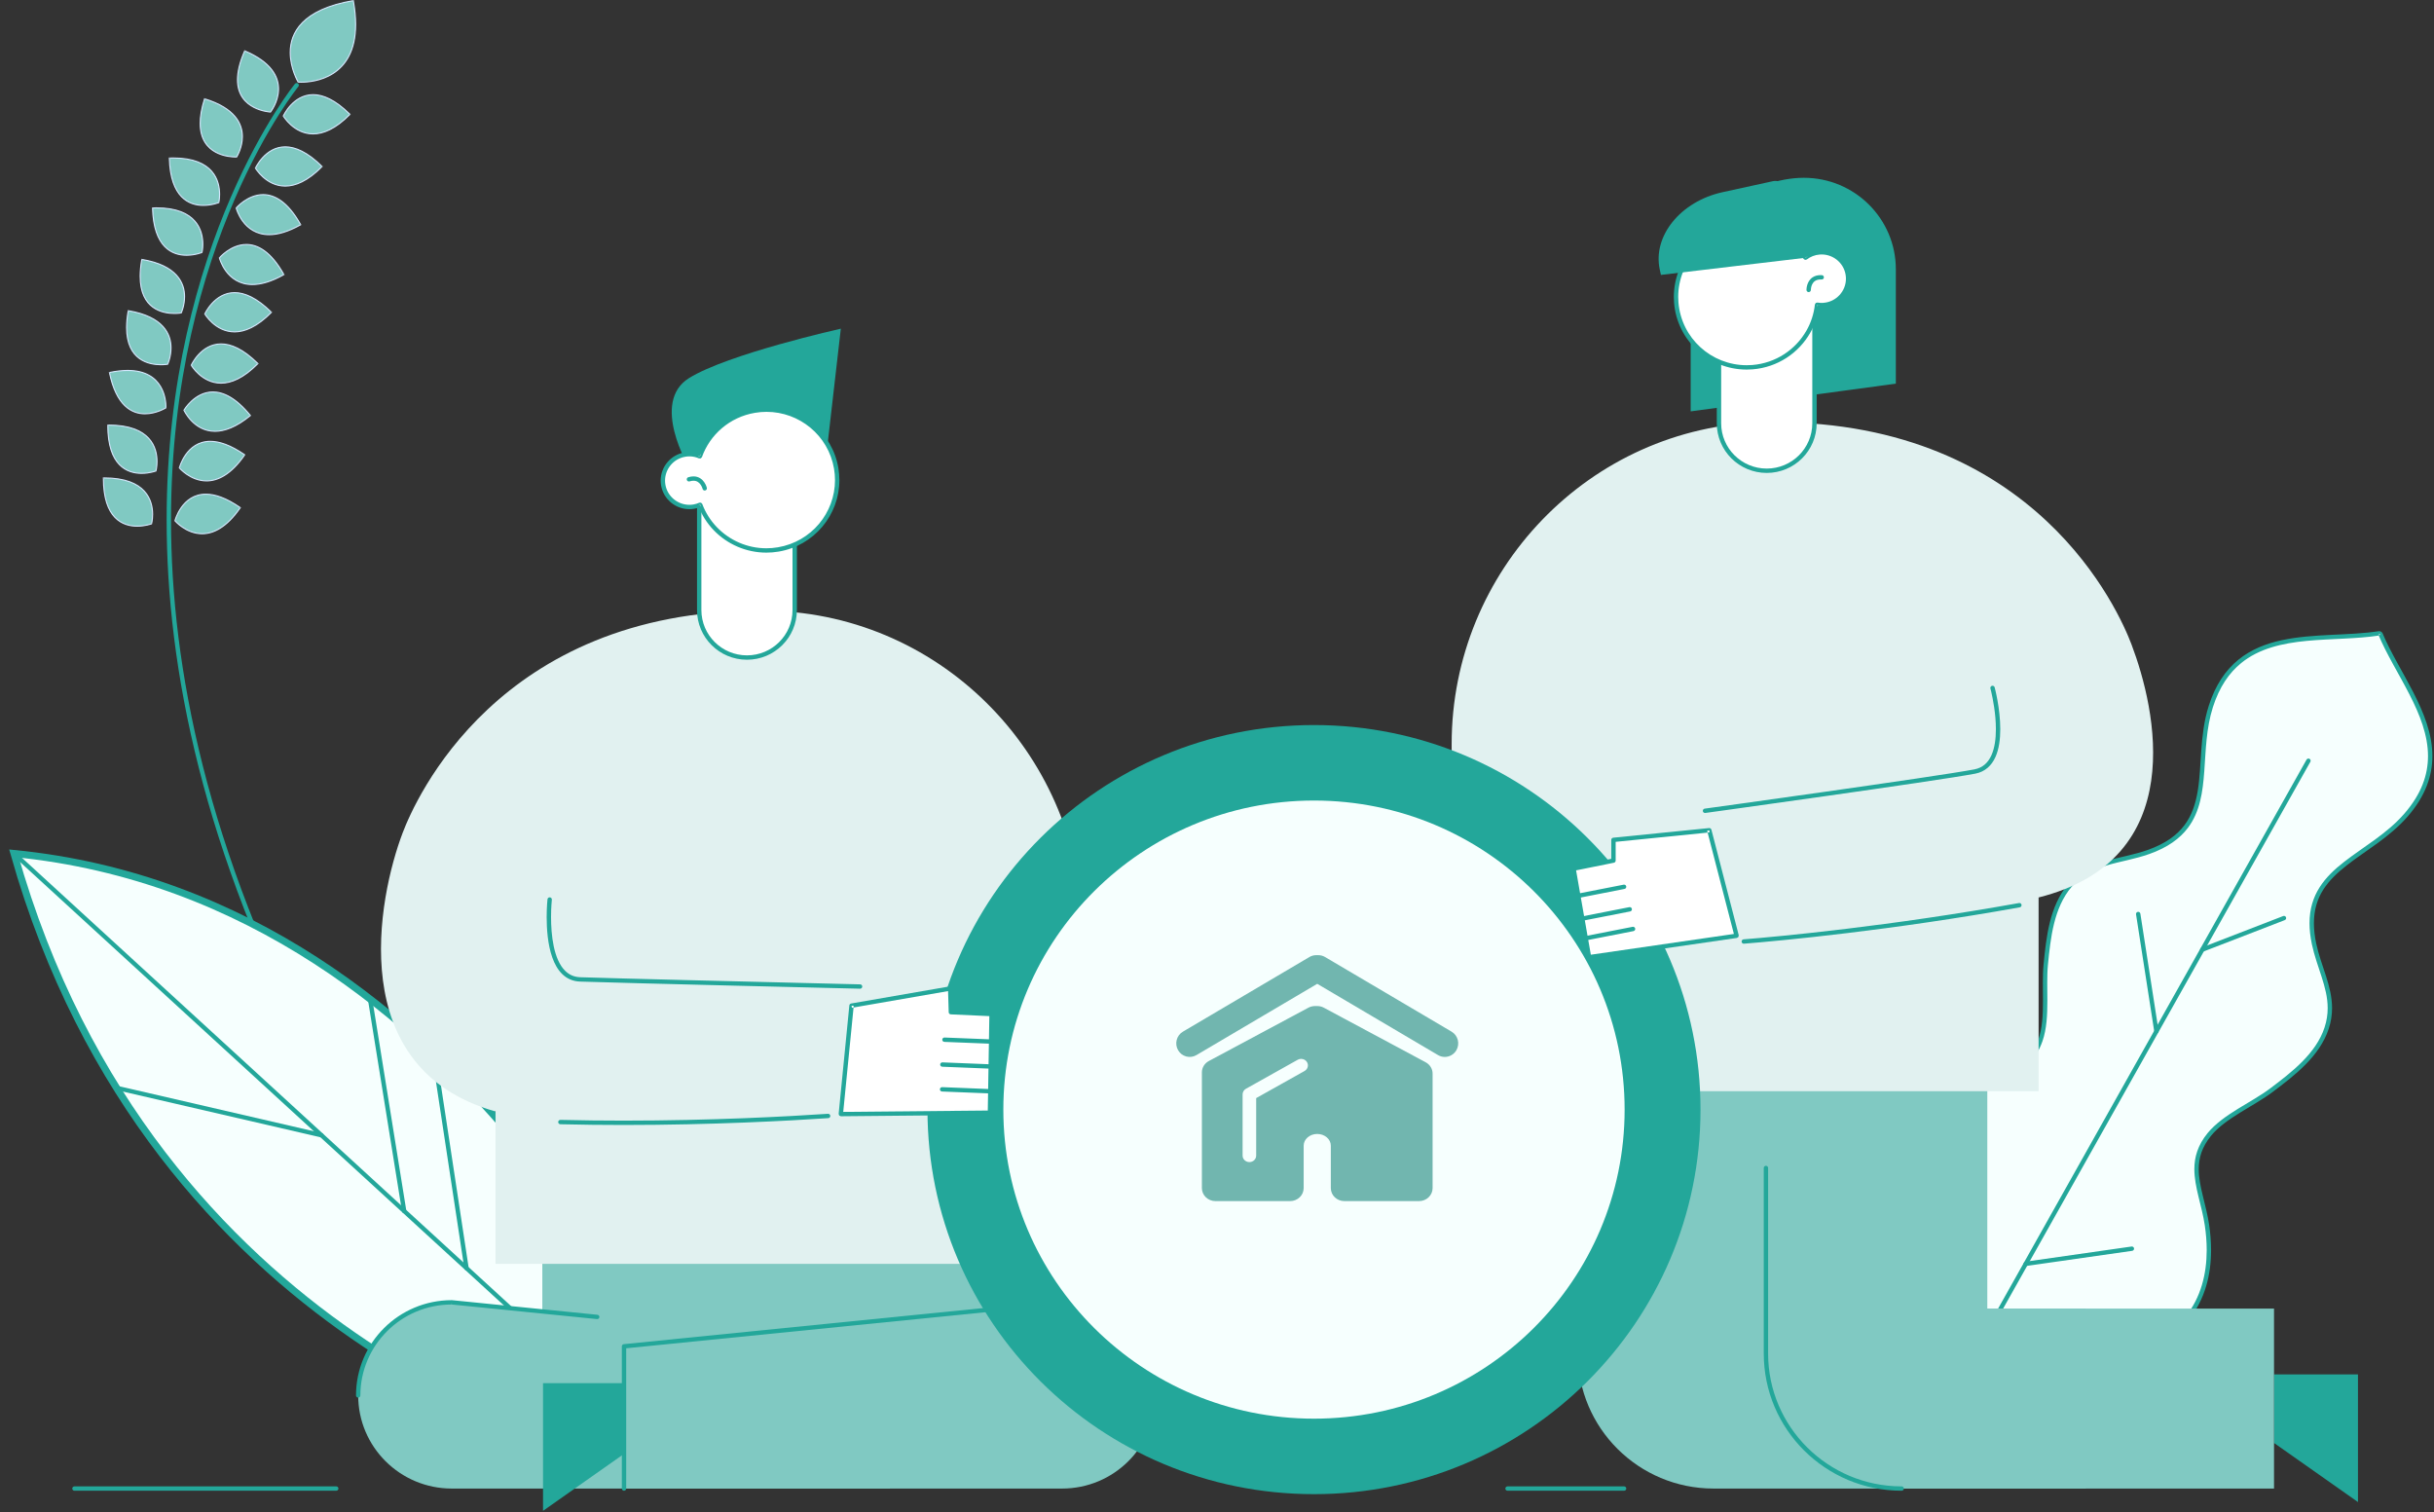 <?xml version="1.0" encoding="UTF-8"?>
<svg width="206px" height="128px" viewBox="0 0 206 128" version="1.1" xmlns="http://www.w3.org/2000/svg" xmlns:xlink="http://www.w3.org/1999/xlink">
    <rect x="0" y="0" width="206" height="128" fill="#333333" stroke="none"/>
    <!-- Generator: Sketch 55.2 (78181) - https://sketchapp.com -->
    <title>Register Interest</title>
    <desc>Created with Sketch.</desc>
    <g id="Register-Interest" stroke="none" stroke-width="1" fill="none" fill-rule="evenodd">
        <g id="Modal" transform="translate(-84, -215)">
            <g id="Register-Interest" transform="translate(85, 215)">
                <path d="M24.236,6.948 C24.236,6.948 30.248,7.487 28.902,0.053 C20.953,1.412 24.236,6.948 24.236,6.948" id="Fill-452" fill="#80C9C2" fill-rule="nonzero"></path>
                <path d="M24.236,6.948 L24.232,6.994 C24.233,6.994 24.331,7.002 24.499,7.002 C25.009,7.002 26.167,6.922 27.203,6.263 C28.239,5.604 29.146,4.361 29.144,2.064 C29.144,1.465 29.083,0.796 28.947,0.045 L28.939,2.84217094e-14 L28.894,0.008 C24.53,0.749 23.514,2.772 23.518,4.448 C23.519,5.829 24.195,6.968 24.197,6.971 L24.209,6.992 L24.232,6.994 L24.236,6.948 L24.277,6.925 C24.276,6.924 24.236,6.856 24.173,6.729 C23.986,6.35 23.611,5.462 23.611,4.448 C23.615,2.815 24.569,0.845 28.91,0.098 L28.902,0.053 L28.856,0.061 C28.991,0.807 29.052,1.472 29.052,2.064 C29.051,4.338 28.163,5.54 27.153,6.185 C26.142,6.83 24.999,6.911 24.499,6.91 C24.334,6.91 24.241,6.902 24.241,6.902 L24.236,6.948 L24.277,6.925 L24.236,6.948" id="Fill-453" fill="#D4E6FC"></path>
                <path d="M21.892,9.482 C21.892,9.482 24.427,6.306 19.71,4.305 C17.533,9.273 21.892,9.482 21.892,9.482" id="Fill-454" fill="#80C9C2" fill-rule="nonzero"></path>
                <path d="M21.892,9.482 L21.929,9.511 C21.931,9.507 22.617,8.649 22.619,7.53 C22.62,6.487 22.012,5.229 19.728,4.262 L19.686,4.244 L19.668,4.286 C19.231,5.283 19.055,6.092 19.055,6.749 C19.053,8.066 19.767,8.769 20.476,9.131 C21.183,9.495 21.886,9.528 21.89,9.528 L21.914,9.529 L21.929,9.511 L21.892,9.482 L21.894,9.436 C21.894,9.436 21.724,9.428 21.465,9.376 C20.686,9.215 19.148,8.668 19.148,6.749 C19.148,6.108 19.319,5.311 19.752,4.323 L19.71,4.305 L19.692,4.347 C21.955,5.31 22.524,6.526 22.526,7.53 C22.526,8.071 22.358,8.552 22.191,8.898 C22.106,9.072 22.022,9.211 21.96,9.307 C21.897,9.403 21.856,9.453 21.856,9.453 L21.892,9.482 L21.894,9.436 L21.892,9.482" id="Fill-455" fill="#D4E6FC"></path>
                <path d="M19.027,13.284 C19.027,13.284 21.214,9.862 16.313,8.362 C14.67,13.529 19.027,13.284 19.027,13.284" id="Fill-456" fill="#80C9C2" fill-rule="nonzero"></path>
                <path d="M19.027,13.284 L19.066,13.309 C19.068,13.305 19.559,12.539 19.559,11.561 C19.562,10.464 18.928,9.111 16.327,8.318 L16.283,8.304 L16.269,8.348 C16.007,9.171 15.896,9.86 15.896,10.436 C15.895,11.805 16.529,12.539 17.225,12.918 C17.921,13.298 18.676,13.332 18.935,13.332 C18.995,13.332 19.028,13.331 19.029,13.331 L19.053,13.329 L19.066,13.309 L19.027,13.284 L19.024,13.238 C19.024,13.238 18.993,13.24 18.935,13.24 C18.684,13.24 17.943,13.205 17.27,12.837 C16.597,12.468 15.991,11.777 15.989,10.436 C15.989,9.871 16.098,9.192 16.357,8.376 L16.313,8.362 L16.299,8.406 C18.877,9.198 19.464,10.503 19.467,11.561 C19.467,12.034 19.347,12.46 19.227,12.767 C19.107,13.073 18.987,13.259 18.988,13.259 L19.027,13.284 L19.024,13.238 L19.027,13.284" id="Fill-457" fill="#D4E6FC"></path>
                <path d="M17.517,17.145 C17.517,17.145 18.458,13.199 13.333,13.378 C13.48,18.796 17.517,17.145 17.517,17.145" id="Fill-458" fill="#80C9C2" fill-rule="nonzero"></path>
                <path d="M17.517,17.145 L17.562,17.156 C17.562,17.153 17.631,16.865 17.631,16.447 C17.631,15.895 17.511,15.115 16.952,14.47 C16.392,13.825 15.396,13.325 13.665,13.326 C13.557,13.326 13.445,13.328 13.331,13.332 L13.285,13.334 L13.287,13.379 C13.372,16.76 14.999,17.434 16.211,17.428 C16.948,17.428 17.531,17.189 17.534,17.188 L17.556,17.179 L17.562,17.156 L17.517,17.145 L17.499,17.102 C17.499,17.103 17.358,17.16 17.125,17.219 C16.893,17.277 16.57,17.336 16.211,17.336 C15.037,17.33 13.477,16.729 13.379,13.377 L13.333,13.378 L13.335,13.424 C13.448,13.42 13.558,13.418 13.665,13.418 C15.379,13.418 16.343,13.91 16.882,14.53 C17.421,15.151 17.538,15.908 17.538,16.447 C17.538,16.855 17.471,17.134 17.471,17.135 L17.517,17.145 L17.499,17.102 L17.517,17.145" id="Fill-459" fill="#D4E6FC"></path>
                <path d="M22.978,9.816 C22.978,9.816 25.029,13.32 28.618,9.678 C24.76,5.853 22.978,9.816 22.978,9.816" id="Fill-460" fill="#80C9C2" fill-rule="nonzero"></path>
                <path d="M22.978,9.816 L22.938,9.839 C22.941,9.842 23.834,11.376 25.496,11.379 C26.359,11.379 27.419,10.961 28.651,9.71 L28.684,9.678 L28.651,9.645 C27.39,8.395 26.343,7.967 25.501,7.967 C23.751,7.971 22.939,9.794 22.936,9.797 L22.926,9.818 L22.938,9.839 L22.978,9.816 L23.02,9.834 C23.02,9.834 23.07,9.725 23.171,9.558 C23.477,9.055 24.244,8.057 25.501,8.059 C26.31,8.059 27.335,8.47 28.586,9.711 L28.618,9.678 L28.585,9.645 C27.363,10.885 26.327,11.287 25.496,11.287 C24.696,11.287 24.077,10.915 23.656,10.54 C23.447,10.353 23.287,10.165 23.179,10.025 C23.071,9.885 23.018,9.793 23.018,9.793 L22.978,9.816 L23.02,9.834 L22.978,9.816" id="Fill-461" fill="#D4E6FC"></path>
                <path d="M20.62,14.231 C20.62,14.231 22.67,17.736 26.261,14.093 C22.402,10.268 20.62,14.231 20.62,14.231" id="Fill-462" fill="#80C9C2" fill-rule="nonzero"></path>
                <path d="M20.62,14.231 L20.58,14.254 C20.583,14.258 21.476,15.792 23.138,15.795 C24.001,15.795 25.061,15.377 26.294,14.125 L26.326,14.093 L26.293,14.061 C25.032,12.81 23.985,12.382 23.142,12.382 C21.394,12.386 20.58,14.21 20.577,14.212 L20.567,14.234 L20.58,14.254 L20.62,14.231 L20.662,14.25 C20.662,14.25 20.711,14.14 20.813,13.973 C21.118,13.471 21.886,12.473 23.142,12.474 C23.951,12.474 24.976,12.886 26.228,14.126 L26.261,14.093 L26.227,14.061 C25.005,15.301 23.969,15.703 23.138,15.703 C22.338,15.703 21.719,15.33 21.299,14.956 C21.088,14.768 20.928,14.581 20.821,14.44 C20.714,14.3 20.66,14.208 20.659,14.208 L20.62,14.231 L20.662,14.25 L20.62,14.231" id="Fill-463" fill="#D4E6FC"></path>
                <path d="M14.338,26.484 C14.338,26.484 16.057,22.807 11,21.957 C10.05,27.293 14.338,26.484 14.338,26.484" id="Fill-464" fill="#80C9C2" fill-rule="nonzero"></path>
                <path d="M14.338,26.484 L14.38,26.504 C14.381,26.5 14.665,25.892 14.666,25.108 C14.67,23.952 14.032,22.414 11.008,21.911 L10.963,21.904 L10.955,21.948 C10.86,22.483 10.816,22.957 10.816,23.377 C10.816,24.782 11.3,25.589 11.914,26.036 C12.528,26.483 13.262,26.574 13.761,26.574 C14.109,26.574 14.344,26.529 14.346,26.529 L14.369,26.525 L14.38,26.504 L14.338,26.484 L14.329,26.439 C14.329,26.439 14.101,26.482 13.761,26.482 C13.273,26.482 12.558,26.392 11.969,25.961 C11.381,25.531 10.91,24.762 10.909,23.377 C10.909,22.963 10.952,22.495 11.046,21.965 L11,21.957 L10.993,22.002 C13.988,22.51 14.568,23.988 14.573,25.108 C14.573,25.489 14.503,25.829 14.434,26.074 C14.364,26.318 14.295,26.464 14.295,26.464 L14.338,26.484 L14.329,26.439 L14.338,26.484" id="Fill-465" fill="#D4E6FC"></path>
                <path d="M16.333,26.571 C16.333,26.571 18.383,30.075 21.974,26.433 C18.115,22.608 16.333,26.571 16.333,26.571" id="Fill-466" fill="#80C9C2" fill-rule="nonzero"></path>
                <path d="M16.333,26.571 L16.293,26.593 C16.296,26.596 17.189,28.131 18.851,28.134 C19.714,28.134 20.774,27.716 22.007,26.465 L22.039,26.432 L22.007,26.4 C20.746,25.15 19.699,24.721 18.856,24.721 C17.107,24.726 16.294,26.549 16.291,26.552 L16.281,26.573 L16.293,26.593 L16.333,26.571 L16.376,26.589 C16.376,26.589 16.425,26.48 16.526,26.312 C16.831,25.81 17.599,24.812 18.856,24.813 C19.665,24.813 20.69,25.225 21.941,26.465 L21.974,26.433 L21.941,26.4 C20.718,27.64 19.683,28.042 18.851,28.042 C18.051,28.042 17.432,27.67 17.012,27.295 C16.802,27.108 16.641,26.92 16.534,26.78 C16.427,26.64 16.373,26.547 16.373,26.547 L16.333,26.571 L16.376,26.589 L16.333,26.571" id="Fill-467" fill="#D4E6FC"></path>
                <path d="M13.19,30.824 C13.19,30.824 14.91,27.146 9.854,26.297 C8.904,31.633 13.19,30.824 13.19,30.824" id="Fill-468" fill="#80C9C2" fill-rule="nonzero"></path>
                <path d="M13.19,30.824 L13.233,30.843 C13.234,30.84 13.519,30.233 13.519,29.447 C13.523,28.292 12.885,26.754 9.862,26.251 L9.817,26.244 L9.808,26.288 C9.713,26.823 9.67,27.297 9.67,27.717 C9.669,29.122 10.154,29.928 10.768,30.376 C11.381,30.823 12.115,30.913 12.615,30.914 C12.963,30.914 13.197,30.87 13.2,30.87 L13.222,30.865 L13.233,30.843 L13.19,30.824 L13.182,30.779 C13.181,30.779 12.955,30.822 12.615,30.822 C12.126,30.822 11.411,30.731 10.822,30.301 C10.235,29.871 9.764,29.102 9.763,27.717 C9.763,27.303 9.805,26.835 9.9,26.305 L9.854,26.297 L9.846,26.342 C12.841,26.849 13.422,28.327 13.426,29.447 C13.426,29.829 13.356,30.169 13.287,30.413 C13.218,30.658 13.148,30.804 13.148,30.804 L13.19,30.824 L13.182,30.779 L13.19,30.824" id="Fill-469" fill="#D4E6FC"></path>
                <path d="M15.186,30.91 C15.186,30.91 17.237,34.415 20.827,30.773 C16.968,26.947 15.186,30.91 15.186,30.91" id="Fill-470" fill="#80C9C2" fill-rule="nonzero"></path>
                <path d="M15.186,30.91 L15.147,30.934 C15.15,30.937 16.042,32.471 17.705,32.474 C18.568,32.474 19.628,32.056 20.86,30.805 L20.893,30.772 L20.86,30.74 C19.599,29.49 18.552,29.061 17.709,29.061 C15.96,29.066 15.147,30.889 15.144,30.892 L15.135,30.913 L15.147,30.934 L15.186,30.91 L15.228,30.929 C15.229,30.929 15.278,30.819 15.379,30.652 C15.685,30.15 16.452,29.152 17.709,29.153 C18.519,29.153 19.544,29.565 20.795,30.806 L20.827,30.773 L20.794,30.74 C19.572,31.98 18.536,32.382 17.705,32.382 C16.905,32.382 16.286,32.01 15.865,31.635 C15.655,31.448 15.495,31.26 15.388,31.12 C15.28,30.979 15.227,30.887 15.227,30.887 L15.186,30.91 L15.228,30.929 L15.186,30.91" id="Fill-471" fill="#D4E6FC"></path>
                <path d="M18.989,17.603 C18.989,17.603 19.987,21.536 24.449,19.02 C21.801,14.284 18.989,17.603 18.989,17.603" id="Fill-472" fill="#80C9C2" fill-rule="nonzero"></path>
                <path d="M18.989,17.603 L18.944,17.614 C18.945,17.618 19.089,18.187 19.515,18.759 C19.941,19.331 20.654,19.907 21.78,19.906 C22.5,19.906 23.386,19.672 24.472,19.06 L24.512,19.037 L24.49,18.997 C23.384,17.018 22.236,16.426 21.271,16.426 C19.919,16.429 18.958,17.571 18.953,17.574 L18.938,17.592 L18.944,17.614 L18.989,17.603 L19.024,17.633 C19.024,17.633 19.083,17.564 19.191,17.459 C19.519,17.145 20.299,16.517 21.271,16.519 C22.194,16.519 23.309,17.078 24.408,19.042 L24.449,19.02 L24.426,18.979 C23.35,19.586 22.479,19.814 21.78,19.814 C20.688,19.814 20.006,19.261 19.59,18.704 C19.383,18.426 19.243,18.147 19.156,17.938 C19.069,17.729 19.034,17.592 19.034,17.592 L18.989,17.603 L19.024,17.633 L18.989,17.603" id="Fill-473" fill="#D4E6FC"></path>
                <path d="M16.095,21.366 C16.095,21.366 17.037,17.421 11.912,17.599 C12.059,23.017 16.095,21.366 16.095,21.366" id="Fill-474" fill="#80C9C2" fill-rule="nonzero"></path>
                <path d="M16.095,21.366 L16.14,21.377 C16.141,21.375 16.21,21.087 16.21,20.668 C16.21,20.117 16.091,19.336 15.531,18.692 C14.972,18.047 13.975,17.547 12.244,17.547 C12.135,17.547 12.025,17.549 11.911,17.553 L11.865,17.555 L11.866,17.601 C11.951,20.981 13.578,21.655 14.79,21.649 C15.527,21.649 16.11,21.411 16.113,21.409 L16.135,21.4 L16.14,21.377 L16.095,21.366 L16.078,21.324 C16.077,21.324 15.937,21.382 15.704,21.44 C15.471,21.499 15.149,21.557 14.79,21.557 C13.616,21.551 12.056,20.95 11.959,17.598 L11.912,17.599 L11.914,17.645 C12.027,17.641 12.137,17.639 12.244,17.639 C13.959,17.639 14.922,18.132 15.461,18.752 C16,19.372 16.117,20.129 16.117,20.668 C16.117,21.077 16.05,21.355 16.05,21.356 L16.095,21.366 L16.078,21.324 L16.095,21.366" id="Fill-475" fill="#D4E6FC"></path>
                <path d="M17.568,21.825 C17.568,21.825 18.567,25.757 23.028,23.241 C20.381,18.505 17.568,21.825 17.568,21.825" id="Fill-476" fill="#80C9C2" fill-rule="nonzero"></path>
                <path d="M17.568,21.825 L17.523,21.836 C17.524,21.84 17.669,22.408 18.095,22.981 C18.52,23.553 19.233,24.128 20.359,24.128 C21.079,24.127 21.965,23.894 23.051,23.281 L23.091,23.258 L23.068,23.219 C21.963,21.239 20.816,20.647 19.85,20.647 C18.498,20.65 17.536,21.792 17.533,21.795 L17.517,21.813 L17.523,21.836 L17.568,21.825 L17.603,21.855 C17.604,21.854 17.661,21.786 17.77,21.681 C18.098,21.366 18.878,20.739 19.85,20.74 C20.774,20.74 21.888,21.299 22.988,23.264 L23.028,23.241 L23.005,23.201 C21.929,23.808 21.059,24.036 20.359,24.035 C19.267,24.035 18.585,23.482 18.169,22.926 C17.961,22.648 17.823,22.368 17.735,22.16 C17.648,21.951 17.613,21.813 17.613,21.813 L17.568,21.825 L17.603,21.855 L17.568,21.825" id="Fill-477" fill="#D4E6FC"></path>
                <path d="M12.199,39.861 C12.199,39.861 13.252,35.943 8.124,35.978 C8.118,41.397 12.199,39.861 12.199,39.861" id="Fill-478" fill="#80C9C2" fill-rule="nonzero"></path>
                <path d="M12.199,39.861 L12.244,39.873 C12.244,39.87 12.334,39.535 12.334,39.059 C12.334,38.484 12.203,37.701 11.614,37.061 C11.026,36.42 9.987,35.931 8.192,35.931 L8.124,35.932 L8.078,35.932 L8.078,35.978 L8.078,35.99 C8.078,37.721 8.494,38.752 9.07,39.35 C9.645,39.949 10.375,40.108 10.983,40.108 C11.674,40.108 12.212,39.905 12.215,39.904 L12.238,39.895 L12.244,39.873 L12.199,39.861 L12.183,39.818 C12.182,39.818 12.052,39.867 11.836,39.916 C11.62,39.966 11.32,40.016 10.983,40.016 C10.39,40.016 9.69,39.862 9.137,39.287 C8.583,38.712 8.171,37.707 8.171,35.99 L8.171,35.978 L8.124,35.978 L8.125,36.024 L8.192,36.023 C9.971,36.024 10.979,36.506 11.546,37.123 C12.113,37.739 12.242,38.497 12.242,39.059 C12.242,39.523 12.153,39.848 12.154,39.849 L12.199,39.861 L12.183,39.818 L12.199,39.861" id="Fill-479" fill="#D4E6FC"></path>
                <path d="M14.179,39.602 C14.179,39.602 16.81,42.7 19.711,38.493 C15.244,35.391 14.179,39.602 14.179,39.602" id="Fill-480" fill="#80C9C2" fill-rule="nonzero"></path>
                <path d="M14.179,39.602 L14.144,39.631 C14.148,39.634 15.087,40.745 16.481,40.747 C17.428,40.748 18.572,40.228 19.749,38.52 L19.775,38.482 L19.738,38.456 C18.53,37.617 17.565,37.307 16.798,37.307 C15.754,37.307 15.085,37.881 14.682,38.451 C14.279,39.02 14.136,39.587 14.135,39.59 L14.129,39.613 L14.144,39.631 L14.179,39.602 L14.225,39.612 C14.225,39.612 14.259,39.475 14.344,39.267 C14.598,38.64 15.29,37.398 16.798,37.399 C17.539,37.399 18.487,37.7 19.684,38.531 L19.711,38.493 L19.673,38.467 C18.504,40.161 17.391,40.654 16.481,40.655 C15.81,40.655 15.243,40.385 14.843,40.113 C14.644,39.977 14.486,39.841 14.379,39.74 C14.271,39.638 14.215,39.572 14.215,39.572 L14.179,39.602 L14.225,39.612 L14.179,39.602" id="Fill-481" fill="#D4E6FC"></path>
                <path d="M11.826,44.333 C11.826,44.333 12.878,40.415 7.751,40.45 C7.744,45.869 11.826,44.333 11.826,44.333" id="Fill-482" fill="#80C9C2" fill-rule="nonzero"></path>
                <path d="M11.826,44.333 L11.871,44.345 C11.872,44.342 11.962,44.006 11.962,43.531 C11.962,42.956 11.829,42.173 11.241,41.532 C10.654,40.892 9.614,40.403 7.819,40.403 L7.75,40.404 L7.705,40.404 L7.705,40.462 C7.705,42.193 8.121,43.224 8.697,43.823 C9.273,44.421 10.002,44.58 10.61,44.58 C11.301,44.58 11.839,44.377 11.842,44.376 L11.864,44.368 L11.871,44.345 L11.826,44.333 L11.81,44.29 C11.809,44.29 11.679,44.339 11.463,44.388 C11.247,44.438 10.946,44.488 10.61,44.488 C10.017,44.487 9.317,44.334 8.763,43.759 C8.21,43.184 7.797,42.179 7.797,40.462 L7.797,40.45 L7.751,40.45 L7.752,40.496 L7.819,40.495 C9.598,40.495 10.607,40.979 11.173,41.595 C11.74,42.211 11.869,42.969 11.869,43.531 C11.869,43.995 11.781,44.32 11.781,44.321 L11.826,44.333 L11.81,44.29 L11.826,44.333" id="Fill-483" fill="#D4E6FC"></path>
                <path d="M13.807,44.074 C13.807,44.074 16.437,47.172 19.338,42.966 C14.871,39.863 13.807,44.074 13.807,44.074" id="Fill-484" fill="#80C9C2" fill-rule="nonzero"></path>
                <path d="M13.807,44.074 L13.771,44.104 C13.775,44.107 14.713,45.217 16.107,45.219 C17.054,45.219 18.199,44.7 19.376,42.991 L19.402,42.954 L19.365,42.928 C18.157,42.089 17.193,41.779 16.425,41.779 C15.381,41.778 14.711,42.354 14.309,42.923 C13.906,43.493 13.763,44.06 13.762,44.063 L13.756,44.086 L13.771,44.104 L13.807,44.074 L13.851,44.085 C13.852,44.085 13.886,43.948 13.97,43.74 C14.225,43.112 14.918,41.87 16.425,41.871 C17.167,41.871 18.114,42.171 19.312,43.003 L19.338,42.966 L19.3,42.939 C18.131,44.633 17.018,45.127 16.107,45.127 C15.436,45.127 14.87,44.857 14.47,44.585 C14.271,44.449 14.113,44.314 14.006,44.212 C13.898,44.111 13.842,44.045 13.842,44.044 L13.807,44.074 L13.851,44.085 L13.807,44.074" id="Fill-485" fill="#D4E6FC"></path>
                <path d="M13.039,34.518 C13.039,34.518 13.279,30.469 8.263,31.529 C9.351,36.839 13.039,34.518 13.039,34.518" id="Fill-486" fill="#80C9C2" fill-rule="nonzero"></path>
                <path d="M13.039,34.518 L13.085,34.52 C13.085,34.519 13.087,34.488 13.087,34.431 C13.087,34.173 13.049,33.396 12.619,32.678 C12.189,31.958 11.358,31.304 9.801,31.306 C9.35,31.306 8.836,31.36 8.253,31.483 L8.208,31.493 L8.218,31.538 C8.797,34.382 10.143,35.072 11.27,35.068 C12.253,35.068 13.06,34.558 13.064,34.556 L13.084,34.544 L13.085,34.52 L13.039,34.518 L13.014,34.479 C13.014,34.479 12.818,34.602 12.5,34.727 C12.182,34.852 11.745,34.976 11.27,34.976 C10.186,34.973 8.891,34.341 8.308,31.519 L8.263,31.529 L8.272,31.574 C8.85,31.451 9.357,31.398 9.801,31.398 C11.332,31.399 12.121,32.031 12.539,32.725 C12.957,33.419 12.995,34.182 12.995,34.431 C12.995,34.485 12.993,34.515 12.993,34.515 L13.039,34.518 L13.014,34.479 L13.039,34.518" id="Fill-487" fill="#D4E6FC"></path>
                <path d="M14.569,34.715 C14.569,34.715 16.238,38.415 20.193,35.169 C16.76,30.96 14.569,34.715 14.569,34.715" id="Fill-488" fill="#80C9C2" fill-rule="nonzero"></path>
                <path d="M14.569,34.715 L14.527,34.733 C14.529,34.736 15.34,36.545 17.196,36.549 C18.008,36.548 19.011,36.198 20.222,35.204 L20.258,35.175 L20.229,35.14 C18.992,33.622 17.906,33.127 17.019,33.127 C15.435,33.13 14.532,34.689 14.529,34.692 L14.517,34.712 L14.527,34.733 L14.569,34.715 L14.609,34.738 C14.609,34.738 14.664,34.644 14.771,34.501 C15.093,34.072 15.881,33.218 17.019,33.219 C17.869,33.219 18.929,33.692 20.157,35.198 L20.193,35.169 L20.164,35.133 C18.963,36.118 17.98,36.457 17.196,36.456 C16.302,36.456 15.657,36.018 15.233,35.577 C15.022,35.356 14.865,35.135 14.763,34.97 C14.66,34.805 14.612,34.696 14.611,34.696 L14.569,34.715 L14.609,34.738 L14.569,34.715" id="Fill-489" fill="#D4E6FC"></path>
                <path d="M23.964,7.094 C23.948,7.114 13.104,20.402 13.103,43.988 C13.103,56.53 16.172,71.981 25.56,89.884 C25.607,89.974 25.718,90.009 25.809,89.962 C25.9,89.915 25.935,89.803 25.888,89.713 C16.526,71.858 13.474,56.47 13.474,43.988 C13.474,32.252 16.172,23.084 18.869,16.849 C20.217,13.732 21.565,11.349 22.574,9.747 C23.079,8.945 23.5,8.339 23.793,7.934 C23.94,7.731 24.055,7.579 24.134,7.477 C24.212,7.376 24.251,7.327 24.252,7.327 C24.316,7.248 24.304,7.132 24.225,7.068 C24.146,7.004 24.029,7.015 23.964,7.094" id="Fill-490" fill="#23A79A"></path>
                <path d="M200.377,53.597 C195.255,54.401 188.349,52.762 186.11,59.802 C184.565,64.659 186.948,69.937 180.85,72.103 C178.434,72.961 175.973,72.838 174.187,74.938 C172.634,76.763 172.365,79.366 172.141,81.649 C171.948,83.612 172.352,86.173 171.689,88.056 C170.605,91.128 167.88,91.117 165.219,92.25 C162.688,93.328 160.349,95.082 159.369,97.77 C158.073,101.327 160.222,104.454 159.96,107.888 C159.96,107.888 161.445,121.467 175.151,116.337 C178.39,115.125 181.758,114.5 184.124,111.539 C185.912,109.301 186.189,106.4 185.785,103.689 C185.362,100.841 183.925,98.537 185.989,96.009 C187.253,94.461 189.658,93.462 191.238,92.27 C193.074,90.885 195.162,89.293 195.911,87.021 C196.774,84.408 195.38,82.387 194.849,79.888 C193.509,73.586 199.276,72.841 202.626,68.988 C207.48,63.403 202.46,58.408 200.465,53.646 L200.377,53.597" id="Fill-494" fill="#F6FFFE"></path>
                <path d="M200.377,53.597 L200.348,53.415 C197.817,53.814 194.806,53.604 192.123,54.181 C190.782,54.47 189.518,54.96 188.446,55.833 C187.374,56.705 186.501,57.959 185.933,59.746 C185.149,62.219 185.362,64.767 185.005,66.932 C184.827,68.015 184.513,68.997 183.879,69.84 C183.245,70.682 182.287,71.396 180.789,71.929 C179.602,72.351 178.387,72.535 177.229,72.878 C176.073,73.221 174.967,73.734 174.045,74.819 C172.445,76.707 172.183,79.349 171.956,81.631 C171.908,82.124 171.897,82.649 171.897,83.188 C171.897,83.681 171.906,84.187 171.906,84.69 C171.907,85.871 171.851,87.038 171.514,87.995 C170.985,89.482 170.091,90.198 168.969,90.712 C167.846,91.224 166.498,91.506 165.146,92.08 C162.589,93.17 160.2,94.951 159.194,97.708 C158.882,98.565 158.765,99.4 158.765,100.216 C158.77,102.668 159.803,104.939 159.797,107.289 C159.797,107.483 159.791,107.678 159.776,107.874 L159.776,107.908 C159.779,107.921 160.041,110.341 161.384,112.78 C162.721,115.216 165.179,117.682 169.501,117.679 C171.131,117.679 173.023,117.331 175.216,116.509 C178.43,115.303 181.85,114.676 184.269,111.654 C185.632,109.948 186.134,107.872 186.133,105.797 C186.133,105.081 186.073,104.365 185.969,103.662 C185.707,101.914 185.086,100.393 185.089,98.952 C185.091,98.008 185.342,97.097 186.132,96.126 C187.347,94.629 189.739,93.626 191.349,92.417 C193.184,91.03 195.31,89.425 196.087,87.079 C196.289,86.468 196.372,85.885 196.372,85.323 C196.367,83.403 195.429,81.748 195.03,79.85 C194.897,79.224 194.836,78.656 194.836,78.138 C194.839,75.842 196.02,74.488 197.623,73.232 C199.223,71.98 201.231,70.871 202.766,69.109 C204.284,67.365 204.864,65.651 204.863,63.991 C204.862,62.123 204.139,60.335 203.254,58.607 C202.368,56.878 201.317,55.204 200.636,53.575 L200.556,53.485 L200.467,53.436 L200.348,53.415 L200.377,53.597 L200.286,53.758 L200.375,53.807 L200.465,53.646 L200.294,53.717 C200.993,55.385 202.049,57.064 202.924,58.774 C203.801,60.484 204.493,62.221 204.492,63.991 C204.491,65.565 203.954,67.175 202.485,68.868 C201.009,70.569 199.03,71.667 197.395,72.941 C195.763,74.21 194.461,75.699 194.465,78.138 C194.465,78.685 194.53,79.278 194.667,79.926 C195.09,81.893 196.005,83.53 196.001,85.323 C196.001,85.849 195.924,86.39 195.735,86.964 C195.015,89.162 192.965,90.739 191.126,92.124 C189.577,93.298 187.159,94.294 185.845,95.893 C185.003,96.921 184.717,97.941 184.718,98.952 C184.722,100.497 185.353,102.021 185.603,103.716 C185.705,104.403 185.763,105.102 185.763,105.797 C185.762,107.815 185.276,109.801 183.979,111.425 C181.666,114.325 178.351,114.946 175.086,116.164 C172.925,116.973 171.078,117.31 169.501,117.31 C165.333,117.307 163.02,114.969 161.709,112.602 C161.057,111.42 160.665,110.233 160.437,109.343 C160.323,108.898 160.249,108.528 160.205,108.269 C160.183,108.14 160.167,108.039 160.158,107.97 C160.148,107.902 160.145,107.868 160.145,107.868 L159.96,107.888 L160.145,107.902 C160.161,107.696 160.168,107.491 160.168,107.289 C160.163,104.833 159.13,102.562 159.135,100.216 C159.135,99.436 159.247,98.647 159.543,97.833 C160.497,95.212 162.786,93.487 165.292,92.419 C166.601,91.86 167.946,91.582 169.123,91.047 C170.299,90.516 171.309,89.701 171.864,88.116 C172.226,87.084 172.276,85.881 172.277,84.69 C172.277,84.183 172.267,83.677 172.267,83.188 C172.267,82.654 172.278,82.14 172.325,81.667 C172.547,79.383 172.824,76.819 174.328,75.057 C175.193,74.042 176.211,73.567 177.335,73.231 C178.458,72.897 179.683,72.712 180.913,72.276 C182.463,71.727 183.494,70.968 184.176,70.06 C185.2,68.697 185.429,67.03 185.559,65.27 C185.688,63.51 185.717,61.645 186.286,59.857 C186.838,58.125 187.668,56.943 188.681,56.118 C190.199,54.881 192.151,54.44 194.221,54.241 C196.288,54.041 198.462,54.084 200.406,53.779 L200.377,53.597 L200.286,53.758 L200.377,53.597" id="Fill-495" fill="#23A79A"></path>
                <path d="M194.374,64.384 L163.401,119.507" id="Fill-496" fill="#DDD4FC"></path>
                <path d="M194.212,64.294 L163.239,119.417 C163.189,119.507 163.221,119.618 163.311,119.668 C163.4,119.718 163.513,119.686 163.563,119.597 L194.536,64.474 C194.585,64.385 194.553,64.273 194.464,64.223 C194.374,64.173 194.262,64.205 194.212,64.294" id="Fill-497" fill="#23A79A"></path>
                <path d="M179.965,77.355 L181.508,87.282" id="Fill-498" fill="#DDD4FC"></path>
                <path d="M179.782,77.383 L181.325,87.31 C181.34,87.411 181.435,87.48 181.536,87.464 C181.637,87.449 181.707,87.355 181.691,87.254 L180.148,77.327 C180.132,77.226 180.038,77.157 179.937,77.173 C179.836,77.188 179.766,77.283 179.782,77.383" id="Fill-499" fill="#23A79A"></path>
                <path d="M170.448,106.965 L179.43,105.681" id="Fill-500" fill="#DDD4FC"></path>
                <path d="M170.475,107.147 L179.456,105.863 C179.557,105.849 179.628,105.756 179.613,105.654 C179.599,105.554 179.505,105.484 179.403,105.498 L170.422,106.783 C170.32,106.797 170.251,106.89 170.265,106.991 C170.279,107.092 170.373,107.162 170.475,107.147" id="Fill-501" fill="#23A79A"></path>
                <path d="M185.39,80.373 L192.303,77.7" id="Fill-502" fill="#DDD4FC"></path>
                <path d="M185.457,80.544 L192.371,77.872 C192.466,77.835 192.513,77.728 192.476,77.633 C192.439,77.539 192.332,77.491 192.237,77.529 L185.323,80.201 C185.228,80.237 185.18,80.345 185.217,80.439 C185.255,80.534 185.362,80.581 185.457,80.544" id="Fill-503" fill="#23A79A"></path>
                <path d="M126.59,125.983 L136.454,125.983" id="Fill-504" fill="#23A79A"></path>
                <path d="M126.59,126.167 L136.454,126.167 C136.556,126.167 136.639,126.084 136.639,125.983 C136.639,125.88 136.556,125.798 136.454,125.798 L126.59,125.798 C126.488,125.798 126.405,125.88 126.405,125.983 C126.405,126.084 126.488,126.167 126.59,126.167" id="Fill-505" fill="#23A79A"></path>
                <path d="M5.3,125.983 L27.458,125.983" id="Fill-506" fill="#DDD4FC"></path>
                <path d="M5.3,126.167 L27.458,126.167 C27.56,126.167 27.643,126.084 27.643,125.983 C27.643,125.88 27.56,125.798 27.458,125.798 L5.3,125.798 C5.198,125.798 5.115,125.88 5.115,125.983 C5.115,126.084 5.198,126.167 5.3,126.167" id="Fill-507" fill="#23A79A"></path>
                <polyline id="Fill-508" fill="#23A79A" points="198.566 127.126 191.46 122.124 191.46 116.319 198.566 116.319 198.566 127.126"></polyline>
                <path d="M175.542,110.749 L175.542,125.983 L144.028,125.983 C137.684,125.983 132.541,120.865 132.541,114.553 L132.541,88.503 L151.277,88.503 L151.277,110.749 L175.542,110.749" id="Fill-509" fill="#80C9C2" fill-rule="nonzero"></path>
                <path d="M148.459,88.503 L167.195,88.503 L167.195,110.749 L191.46,110.749 L191.46,125.983 L159.946,125.983 C153.602,125.983 148.459,120.865 148.459,114.553 L148.459,98.849" id="Fill-510" fill="#80C9C2" fill-rule="nonzero"></path>
                <path d="M179.394,54.53 C178.343,51.763 171.348,35.728 149.176,35.728 C148.869,35.728 148.564,35.732 148.262,35.739 C133.525,36.089 121.86,48.3 121.86,62.968 L121.86,77.334 L127.286,77.334 L127.286,92.353 L171.535,92.353 L171.535,75.956 C184.38,72.732 181.478,60.021 179.394,54.53" id="Fill-511" fill="#E1F1F0"></path>
                <path d="M159.453,32.471 L142.09,34.816 L142.09,22.79 C142.09,18.513 147.371,15.047 151.669,15.047 C155.969,15.047 159.453,18.513 159.453,22.79 L159.453,32.471" id="Fill-512" fill="#23A79A"></path>
                <path d="M148.527,39.842 L148.527,39.842 C146.294,39.842 144.485,38.042 144.485,35.821 L144.485,22.753 L152.568,22.753 L152.568,35.821 C152.568,38.042 150.759,39.842 148.527,39.842" id="Fill-513" fill="#FFFFFF"></path>
                <path d="M148.527,39.842 L148.527,39.658 C147.461,39.658 146.498,39.228 145.8,38.534 C145.102,37.839 144.67,36.881 144.67,35.821 L144.67,22.938 L152.382,22.938 L152.382,35.821 C152.382,36.881 151.951,37.839 151.253,38.534 C150.555,39.228 149.592,39.658 148.527,39.658 L148.527,40.026 C150.861,40.026 152.753,38.143 152.753,35.821 L152.753,22.753 L152.699,22.623 L152.568,22.569 L144.485,22.569 L144.354,22.623 L144.3,22.753 L144.3,35.821 C144.3,38.143 146.192,40.026 148.527,40.026 L148.527,39.842" id="Fill-514" fill="#23A79A"></path>
                <path d="M155.408,23.407 C155.507,24.636 154.585,25.714 153.349,25.813 C153.158,25.828 152.969,25.82 152.788,25.786 C152.7,26.605 152.443,27.38 152.049,28.071 C151.103,29.732 149.373,30.911 147.316,31.075 C144.019,31.338 141.134,28.895 140.87,25.614 C140.605,22.334 143.061,19.463 146.359,19.199 C148.594,19.021 150.641,20.086 151.805,21.816 C152.135,21.56 152.542,21.395 152.99,21.36 C154.225,21.261 155.308,22.179 155.408,23.407" id="Fill-515" fill="#FFFFFF"></path>
                <path d="M155.408,23.407 L155.223,23.422 C155.228,23.478 155.23,23.533 155.23,23.588 C155.23,24.645 154.411,25.543 153.335,25.629 C153.279,25.633 153.224,25.636 153.169,25.636 C153.05,25.636 152.933,25.625 152.822,25.605 L152.678,25.638 L152.604,25.766 C152.518,26.56 152.269,27.311 151.888,27.981 C150.971,29.59 149.295,30.733 147.302,30.892 C147.143,30.904 146.986,30.91 146.83,30.91 C143.836,30.91 141.297,28.621 141.055,25.599 C141.041,25.441 141.035,25.285 141.035,25.13 C141.035,22.151 143.336,19.625 146.374,19.383 C146.532,19.37 146.69,19.364 146.846,19.364 C148.825,19.364 150.605,20.365 151.651,21.919 L151.775,21.998 L151.918,21.961 C152.221,21.727 152.593,21.576 153.005,21.543 C153.061,21.539 153.117,21.536 153.172,21.536 C154.234,21.536 155.137,22.35 155.223,23.422 L155.408,23.407 L155.592,23.393 C155.49,22.128 154.426,21.168 153.172,21.168 C153.106,21.168 153.041,21.171 152.975,21.176 C152.491,21.215 152.049,21.392 151.691,21.67 L151.805,21.816 L151.959,21.713 C150.846,20.06 148.952,18.996 146.846,18.995 C146.68,18.995 146.513,19.003 146.344,19.016 C143.113,19.274 140.665,21.96 140.665,25.13 C140.665,25.295 140.672,25.461 140.685,25.629 C140.944,28.843 143.643,31.279 146.83,31.279 C146.996,31.279 147.163,31.272 147.331,31.259 C149.451,31.09 151.235,29.874 152.21,28.162 C152.616,27.449 152.881,26.651 152.972,25.806 L152.788,25.786 L152.755,25.967 C152.889,25.992 153.028,26.004 153.169,26.004 C153.233,26.004 153.299,26.002 153.364,25.997 C154.636,25.894 155.6,24.836 155.6,23.588 C155.6,23.524 155.598,23.459 155.592,23.393 L155.408,23.407" id="Fill-516" fill="#23A79A"></path>
                <path d="M139.572,23.267 L151.805,21.816 L149.811,15.665 C149.753,15.404 149.418,15.254 149.062,15.332 L144.794,16.264 C141.228,17.043 138.848,19.985 139.477,22.834 L139.572,23.267" id="Fill-517" fill="#23A79A"></path>
                <path d="M152.26,24.533 L152.209,24.535 L152.26,24.535 L152.26,24.533 L152.209,24.535 L152.26,24.535 C152.26,24.516 152.266,24.272 152.375,24.058 C152.429,23.951 152.505,23.852 152.614,23.779 C152.725,23.706 152.872,23.654 153.091,23.653 L153.169,23.655 C153.271,23.661 153.359,23.584 153.365,23.483 C153.371,23.381 153.294,23.294 153.192,23.287 L153.091,23.284 C152.811,23.283 152.582,23.356 152.408,23.472 C152.146,23.648 152.019,23.905 151.956,24.114 C151.893,24.326 151.89,24.498 151.89,24.535 L151.89,24.544 C151.893,24.645 151.979,24.726 152.081,24.723 C152.183,24.72 152.263,24.635 152.26,24.534" id="Fill-518" fill="#23A79A"></path>
                <path d="M159.946,125.799 C156.825,125.799 154,124.54 151.954,122.505 C149.908,120.469 148.643,117.659 148.643,114.553 L148.643,98.849 C148.643,98.748 148.561,98.666 148.459,98.666 C148.357,98.666 148.275,98.748 148.275,98.849 L148.275,114.553 C148.275,120.966 153.5,126.166 159.946,126.166 C160.048,126.166 160.131,126.084 160.131,125.983 C160.131,125.881 160.048,125.799 159.946,125.799" id="Fill-519" fill="#23A79A"></path>
                <path d="M48.79,122.61 C48.79,122.61 11.932,113.863 0.185,72.236 C39.708,76.122 56.934,119.733 56.934,119.733 L48.79,122.61" id="Fill-520" fill="#F6FFFE"></path>
                <path d="M48.79,122.61 C48.79,122.61 11.932,113.863 0.185,72.236 C39.708,76.122 56.934,119.733 56.934,119.733 L48.79,122.61" id="Fill-520-Copy" stroke="#23A79A" stroke-width="0.6"></path>
                <path d="M8.867,92.071 L26.208,96.082" id="Fill-521" fill="#23A79A"></path>
                <path d="M8.825,92.251 L26.166,96.261 C26.265,96.285 26.365,96.223 26.388,96.124 C26.411,96.025 26.349,95.926 26.249,95.903 L8.909,91.892 C8.809,91.869 8.709,91.931 8.687,92.03 C8.663,92.129 8.725,92.228 8.825,92.251" id="Fill-522" fill="#23A79A"></path>
                <path d="M33.206,102.496 L30.32,84.558" id="Fill-523" fill="#FFFFFF"></path>
                <path d="M33.389,102.466 L30.503,84.528 C30.487,84.428 30.392,84.36 30.291,84.376 C30.19,84.391 30.121,84.486 30.137,84.586 L33.023,102.525 C33.039,102.625 33.134,102.694 33.235,102.678 C33.336,102.661 33.405,102.567 33.389,102.466" id="Fill-524" fill="#23A79A"></path>
                <path d="M35.725,89.177 L38.484,107.332" id="Fill-525" fill="#23A79A"></path>
                <path d="M35.542,89.205 L38.3,107.36 C38.316,107.46 38.41,107.53 38.511,107.515 C38.612,107.499 38.682,107.405 38.667,107.305 L35.908,89.15 C35.893,89.049 35.798,88.98 35.697,88.995 C35.596,89.01 35.526,89.104 35.542,89.205" id="Fill-526" fill="#23A79A"></path>
                <path d="M0.185,72.236 L53.634,121.215" id="Fill-527" fill="#FFFFFF"></path>
                <path d="M0.06,72.372 L53.508,121.351 C53.584,121.42 53.701,121.415 53.77,121.34 C53.839,121.265 53.835,121.149 53.759,121.08 L0.311,72.101 C0.236,72.032 0.119,72.036 0.049,72.111 C-0.02,72.187 -0.015,72.303 0.06,72.372" id="Fill-528" fill="#23A79A"></path>
                <polygon id="Fill-529" fill="#80C9C2" fill-rule="nonzero" points="44.899 113.79 83.691 113.79 83.691 103.209 44.899 103.209"></polygon>
                <path d="M74.312,125.983 L37.236,125.983 C32.861,125.983 29.315,122.454 29.315,118.102 C29.315,113.75 32.861,110.222 37.236,110.222 L74.312,113.945 L74.312,125.983" id="Fill-530" fill="#80C9C2" fill-rule="nonzero"></path>
                <polyline id="Fill-531" fill="#23A79A" points="44.959 127.87 52.066 122.869 52.066 117.064 44.959 117.064 44.959 127.87"></polyline>
                <path d="M51.813,125.983 L88.891,125.983 C93.265,125.983 96.811,122.454 96.811,118.102 C96.811,113.75 93.265,110.222 88.891,110.222 L51.813,113.945 L51.813,125.983" id="Fill-532" fill="#80C9C2" fill-rule="nonzero"></path>
                <path d="M57.308,39.544 C57.308,39.544 54.032,34.053 57.308,32.005 C60.584,29.957 70.163,27.817 70.163,27.817 L69.038,37.625 L57.308,39.544" id="Fill-533" fill="#23A79A"></path>
                <path d="M90.614,78.92 C90.614,64.252 78.949,52.041 64.211,51.691 C63.91,51.684 63.605,51.68 63.296,51.68 C41.126,51.68 34.131,67.714 33.08,70.482 C30.995,75.973 28.094,90.459 40.938,94.068 L40.938,106.968 L85.188,106.968 L85.188,93.816 L90.614,93.286 L90.614,78.92" id="Fill-534" fill="#E1F1F0"></path>
                <path d="M62.219,55.651 L62.219,55.651 C64.45,55.651 66.259,53.851 66.259,51.63 L66.259,38.562 L58.177,38.562 L58.177,51.63 C58.177,53.851 59.986,55.651 62.219,55.651" id="Fill-535" fill="#FFFFFF"></path>
                <path d="M62.219,55.651 L62.219,55.836 C64.552,55.836 66.444,53.953 66.444,51.63 L66.444,38.562 L66.39,38.432 L66.259,38.378 L58.177,38.378 L58.046,38.432 L57.992,38.562 L57.992,51.63 C57.992,53.953 59.884,55.836 62.219,55.836 L62.219,55.466 C61.153,55.466 60.19,55.038 59.492,54.343 C58.793,53.648 58.362,52.69 58.362,51.63 L58.362,38.747 L66.074,38.747 L66.074,51.63 C66.074,52.69 65.643,53.648 64.944,54.343 C64.246,55.038 63.283,55.466 62.219,55.466 L62.219,55.651" id="Fill-536" fill="#23A79A"></path>
                <path d="M55.133,41.05 C55.341,42.266 56.501,43.085 57.723,42.878 C57.912,42.846 58.093,42.791 58.26,42.714 C58.548,43.487 58.989,44.175 59.541,44.749 C60.868,46.127 62.837,46.846 64.872,46.502 C68.132,45.951 70.324,42.876 69.77,39.632 C69.215,36.387 66.125,34.205 62.864,34.757 C60.653,35.131 58.933,36.664 58.232,38.625 C57.848,38.458 57.413,38.398 56.97,38.474 C55.748,38.681 54.926,39.834 55.133,41.05" id="Fill-537" fill="#FFFFFF"></path>
                <path d="M55.133,41.05 L54.95,41.081 C55.152,42.26 56.18,43.094 57.344,43.094 C57.48,43.094 57.617,43.083 57.754,43.059 C57.958,43.025 58.155,42.966 58.337,42.881 L58.26,42.714 L58.086,42.778 C58.383,43.575 58.838,44.285 59.407,44.876 C60.547,46.059 62.145,46.771 63.86,46.771 C64.204,46.771 64.552,46.743 64.902,46.684 C67.913,46.175 70.041,43.579 70.041,40.638 C70.041,40.295 70.012,39.949 69.953,39.6 C69.44,36.604 66.831,34.487 63.875,34.487 C63.531,34.487 63.182,34.516 62.832,34.575 C60.554,34.961 58.779,36.542 58.057,38.564 L58.232,38.625 L58.307,38.457 C58.01,38.327 57.685,38.257 57.349,38.257 C57.214,38.257 57.077,38.268 56.938,38.292 C55.754,38.493 54.916,39.516 54.916,40.674 C54.916,40.808 54.927,40.944 54.95,41.081 L55.133,41.05 L55.315,41.019 C55.295,40.903 55.286,40.788 55.286,40.674 C55.286,39.694 55.996,38.825 57.002,38.655 C57.118,38.635 57.234,38.625 57.349,38.625 C57.633,38.625 57.907,38.685 58.158,38.794 L58.306,38.795 L58.407,38.687 C59.085,36.786 60.752,35.301 62.894,34.939 C63.224,34.882 63.551,34.856 63.875,34.856 C66.652,34.856 69.106,36.845 69.587,39.662 C69.643,39.99 69.67,40.316 69.67,40.638 C69.67,43.4 67.671,45.842 64.84,46.32 C64.511,46.376 64.183,46.403 63.86,46.403 C62.249,46.403 60.746,45.734 59.675,44.621 C59.14,44.065 58.713,43.399 58.433,42.65 L58.33,42.544 L58.182,42.547 C58.031,42.616 57.865,42.666 57.692,42.696 C57.575,42.716 57.459,42.725 57.344,42.725 C56.36,42.725 55.485,42.018 55.315,41.019 L55.133,41.05" id="Fill-538" fill="#23A79A"></path>
                <path d="M58.823,41.289 C58.819,41.276 58.767,41.051 58.603,40.812 C58.443,40.575 58.143,40.316 57.693,40.318 C57.557,40.318 57.41,40.341 57.252,40.391 C57.154,40.421 57.1,40.525 57.131,40.622 C57.162,40.719 57.266,40.773 57.363,40.742 C57.49,40.703 57.599,40.687 57.693,40.687 C57.996,40.688 58.171,40.843 58.298,41.021 C58.358,41.109 58.401,41.2 58.427,41.268 L58.455,41.348 L58.461,41.369 L58.462,41.373 C58.485,41.472 58.585,41.534 58.685,41.51 C58.784,41.487 58.846,41.388 58.823,41.289" id="Fill-539" fill="#23A79A"></path>
                <path d="M88.872,110.039 L51.795,113.763 C51.701,113.772 51.629,113.851 51.629,113.945 L51.629,125.983 C51.629,126.084 51.712,126.166 51.813,126.166 C51.915,126.166 51.997,126.084 51.997,125.983 L51.997,114.111 L88.909,110.404 C89.01,110.394 89.084,110.304 89.074,110.203 C89.064,110.103 88.973,110.029 88.872,110.039" id="Fill-540" fill="#23A79A"></path>
                <path d="M29.5,118.102 C29.5,115.976 30.365,114.053 31.766,112.66 C33.166,111.266 35.098,110.405 37.236,110.405 L37.236,110.222 L37.217,110.404 L49.527,111.64 C49.628,111.65 49.718,111.577 49.729,111.476 C49.739,111.376 49.665,111.286 49.564,111.276 L37.254,110.039 L37.236,110.038 C32.759,110.039 29.131,113.648 29.131,118.102 C29.131,118.203 29.214,118.285 29.315,118.285 C29.417,118.285 29.5,118.203 29.5,118.102" id="Fill-541" fill="#23A79A"></path>
                <path d="M142.921,93.911 C142.921,111.885 128.275,126.457 110.208,126.457 C92.142,126.457 77.496,111.885 77.496,93.911 C77.496,75.935 92.142,61.364 110.208,61.364 C128.275,61.364 142.921,75.935 142.921,93.911" id="Fill-542" fill="#23A79A"></path>
                <path d="M136.499,93.911 C136.499,108.357 124.729,120.068 110.208,120.068 C95.688,120.068 83.917,108.357 83.917,93.911 C83.917,79.463 95.688,67.753 110.208,67.753 C124.729,67.753 136.499,79.463 136.499,93.911" id="Fill-543" fill="#F6FFFE"></path>
                <g id="noun_House_1954712" transform="translate(98.552, 80.84)" fill="#71B6AF">
                    <path d="M22.726,8.613 C22.531,8.613 22.335,8.562 22.154,8.456 L11.932,2.425 L1.71,8.456 C1.168,8.776 0.472,8.591 0.155,8.043 C-0.161,7.495 0.022,6.792 0.564,6.473 L11.269,0.157 C11.443,0.054 11.64,0 11.841,0 L12.022,0 C12.223,0 12.421,0.054 12.595,0.157 L23.301,6.473 C23.842,6.792 24.025,7.496 23.709,8.043 C23.497,8.409 23.117,8.613 22.726,8.613 Z" id="Path"></path>
                    <path d="M21.107,9.064 L12.493,4.447 C12.321,4.354 12.128,4.307 11.932,4.307 L11.742,4.307 C11.546,4.307 11.353,4.354 11.182,4.446 L2.757,8.959 C2.395,9.153 2.169,9.521 2.169,9.919 L2.169,19.714 C2.169,20.322 2.684,20.815 3.318,20.815 L9.635,20.815 C10.269,20.815 10.783,20.322 10.783,19.714 L10.783,16.121 C10.783,15.575 11.299,15.131 11.932,15.131 C12.565,15.131 13.081,15.575 13.081,16.121 L13.081,19.714 C13.081,20.322 13.595,20.815 14.229,20.815 L20.546,20.815 C21.18,20.815 21.695,20.322 21.695,19.714 L21.695,10.024 C21.695,9.626 21.469,9.258 21.107,9.064 Z M10.858,9.803 L6.764,12.097 L6.764,16.963 C6.764,17.267 6.507,17.513 6.189,17.513 C5.872,17.513 5.615,17.267 5.615,16.963 L5.615,11.781 C5.615,11.586 5.723,11.405 5.899,11.306 L10.278,8.853 C10.554,8.7 10.905,8.789 11.064,9.05 C11.224,9.312 11.131,9.649 10.858,9.803 Z" id="Shape"></path>
                </g>
                <polyline id="Fill-546" fill="#FFFFFF" points="71.069 85.112 79.418 83.663 79.478 85.665 82.921 85.823 82.783 94.172 70.163 94.29 71.069 85.112"></polyline>
                <path d="M71.069,85.112 L71.101,85.293 L79.24,83.881 L79.293,85.671 C79.296,85.767 79.374,85.846 79.47,85.85 L82.733,85.999 L82.601,93.989 L70.367,94.104 L71.254,85.13 L71.069,85.112 L71.101,85.293 L71.069,85.112 L70.884,85.093 L69.979,94.272 L70.027,94.414 L70.165,94.474 L82.785,94.356 C82.886,94.355 82.967,94.274 82.969,94.175 L83.106,85.826 C83.108,85.727 83.029,85.644 82.93,85.639 L79.659,85.49 L79.603,83.657 L79.535,83.52 L79.386,83.481 L71.037,84.93 C70.955,84.944 70.893,85.011 70.884,85.093 L71.069,85.112" id="Fill-547" fill="#23A79A"></path>
                <path d="M82.886,87.968 L78.941,87.81 C78.839,87.806 78.753,87.885 78.748,87.987 C78.744,88.089 78.824,88.175 78.926,88.179 L82.871,88.336 C82.973,88.34 83.06,88.261 83.064,88.16 C83.068,88.058 82.988,87.972 82.886,87.968" id="Fill-548" fill="#23A79A"></path>
                <path d="M82.708,90.072 L78.763,89.914 C78.661,89.91 78.574,89.989 78.57,90.09 C78.566,90.192 78.646,90.278 78.748,90.282 L82.693,90.44 C82.795,90.445 82.881,90.366 82.886,90.264 C82.89,90.162 82.81,90.076 82.708,90.072" id="Fill-549" fill="#23A79A"></path>
                <path d="M82.687,92.169 L78.742,92.01 C78.64,92.007 78.554,92.086 78.549,92.188 C78.545,92.289 78.625,92.375 78.727,92.379 L82.672,92.537 C82.774,92.542 82.861,92.462 82.865,92.36 C82.869,92.259 82.789,92.173 82.687,92.169" id="Fill-550" fill="#23A79A"></path>
                <path d="M69.075,94.265 C65.744,94.489 59.25,94.844 51.77,94.844 C50.035,94.844 48.246,94.825 46.432,94.78 C46.33,94.778 46.245,94.859 46.242,94.96 C46.24,95.062 46.321,95.146 46.423,95.149 C48.241,95.193 50.032,95.213 51.77,95.213 C59.261,95.212 65.764,94.856 69.1,94.633 C69.202,94.627 69.279,94.539 69.272,94.437 C69.265,94.336 69.177,94.259 69.075,94.266" id="Fill-551" fill="#23A79A"></path>
                <path d="M45.337,76.109 C45.336,76.114 45.267,76.744 45.267,77.622 C45.268,78.617 45.354,79.928 45.739,81.024 C45.933,81.572 46.202,82.069 46.585,82.442 C46.967,82.814 47.469,83.054 48.086,83.075 C51.39,83.192 71.787,83.679 71.788,83.679 C71.89,83.681 71.975,83.601 71.977,83.499 C71.98,83.397 71.899,83.313 71.797,83.311 C71.793,83.31 70.522,83.28 68.558,83.232 C62.666,83.09 50.571,82.794 48.099,82.707 C47.571,82.686 47.171,82.493 46.844,82.177 C46.353,81.705 46.043,80.934 45.865,80.093 C45.687,79.254 45.638,78.351 45.638,77.622 C45.638,77.192 45.654,76.823 45.672,76.562 C45.689,76.301 45.705,76.15 45.705,76.149 C45.716,76.048 45.643,75.957 45.541,75.946 C45.439,75.935 45.348,76.008 45.337,76.11" id="Fill-552" fill="#23A79A"></path>
                <path d="M146.599,79.868 C149.616,79.63 159.069,78.746 169.943,76.79 C170.043,76.772 170.11,76.676 170.092,76.576 C170.074,76.476 169.978,76.409 169.877,76.428 C159.021,78.38 149.577,79.264 146.57,79.501 C146.468,79.51 146.392,79.598 146.4,79.7 C146.408,79.801 146.497,79.877 146.599,79.869" id="Fill-553" fill="#23A79A"></path>
                <path d="M167.458,58.27 C167.459,58.27 167.486,58.374 167.53,58.562 C167.661,59.124 167.922,60.42 167.921,61.714 C167.922,62.514 167.82,63.313 167.54,63.929 C167.257,64.545 166.823,64.974 166.105,65.115 C164.495,65.423 158.781,66.256 153.478,67.009 C150.827,67.386 148.276,67.744 146.388,68.007 C144.501,68.27 143.279,68.439 143.276,68.439 C143.175,68.453 143.104,68.546 143.118,68.647 C143.132,68.748 143.225,68.819 143.327,68.805 C143.33,68.804 162.917,66.1 166.175,65.477 C167.019,65.318 167.568,64.772 167.878,64.08 C168.191,63.388 168.291,62.545 168.292,61.714 C168.291,59.925 167.818,58.182 167.816,58.174 C167.789,58.076 167.688,58.017 167.589,58.044 C167.49,58.07 167.432,58.171 167.458,58.27" id="Fill-554" fill="#23A79A"></path>
                <polyline id="Fill-555" fill="#FFFFFF" points="143.664 70.267 135.556 71.082 135.556 72.836 132.178 73.517 133.488 81.01 145.978 79.199 143.664 70.267"></polyline>
                <path d="M143.664,70.267 L143.646,70.084 L135.537,70.899 C135.442,70.908 135.37,70.987 135.37,71.082 L135.37,72.685 L132.141,73.337 C132.043,73.357 131.978,73.451 131.996,73.549 L133.305,81.042 C133.322,81.141 133.415,81.207 133.515,81.193 L146.004,79.381 L146.131,79.3 L146.157,79.152 L143.843,70.221 C143.821,70.133 143.737,70.074 143.646,70.084 L143.664,70.267 L143.485,70.313 L145.747,79.045 L133.639,80.802 L132.391,73.662 L135.592,73.016 C135.679,72.999 135.741,72.924 135.741,72.836 L135.741,71.249 L143.683,70.45 L143.664,70.267 L143.485,70.313 L143.664,70.267" id="Fill-556" fill="#23A79A"></path>
                <path d="M132.615,75.994 L136.489,75.234 C136.59,75.215 136.655,75.117 136.635,75.018 C136.616,74.918 136.518,74.853 136.418,74.873 L132.544,75.632 C132.443,75.652 132.378,75.748 132.398,75.848 C132.418,75.948 132.515,76.013 132.615,75.994" id="Fill-557" fill="#23A79A"></path>
                <path d="M133.093,77.898 L136.967,77.139 C137.068,77.119 137.133,77.022 137.113,76.922 C137.093,76.822 136.996,76.758 136.896,76.777 L133.022,77.536 C132.921,77.556 132.856,77.653 132.876,77.753 C132.895,77.853 132.993,77.917 133.093,77.898" id="Fill-558" fill="#23A79A"></path>
                <path d="M133.374,79.562 L137.248,78.803 C137.348,78.783 137.414,78.686 137.394,78.586 C137.374,78.486 137.277,78.422 137.176,78.441 L133.302,79.2 C133.202,79.22 133.137,79.317 133.156,79.417 C133.176,79.517 133.274,79.582 133.374,79.562" id="Fill-559" fill="#23A79A"></path>
            </g>
        </g>
    </g>
</svg>